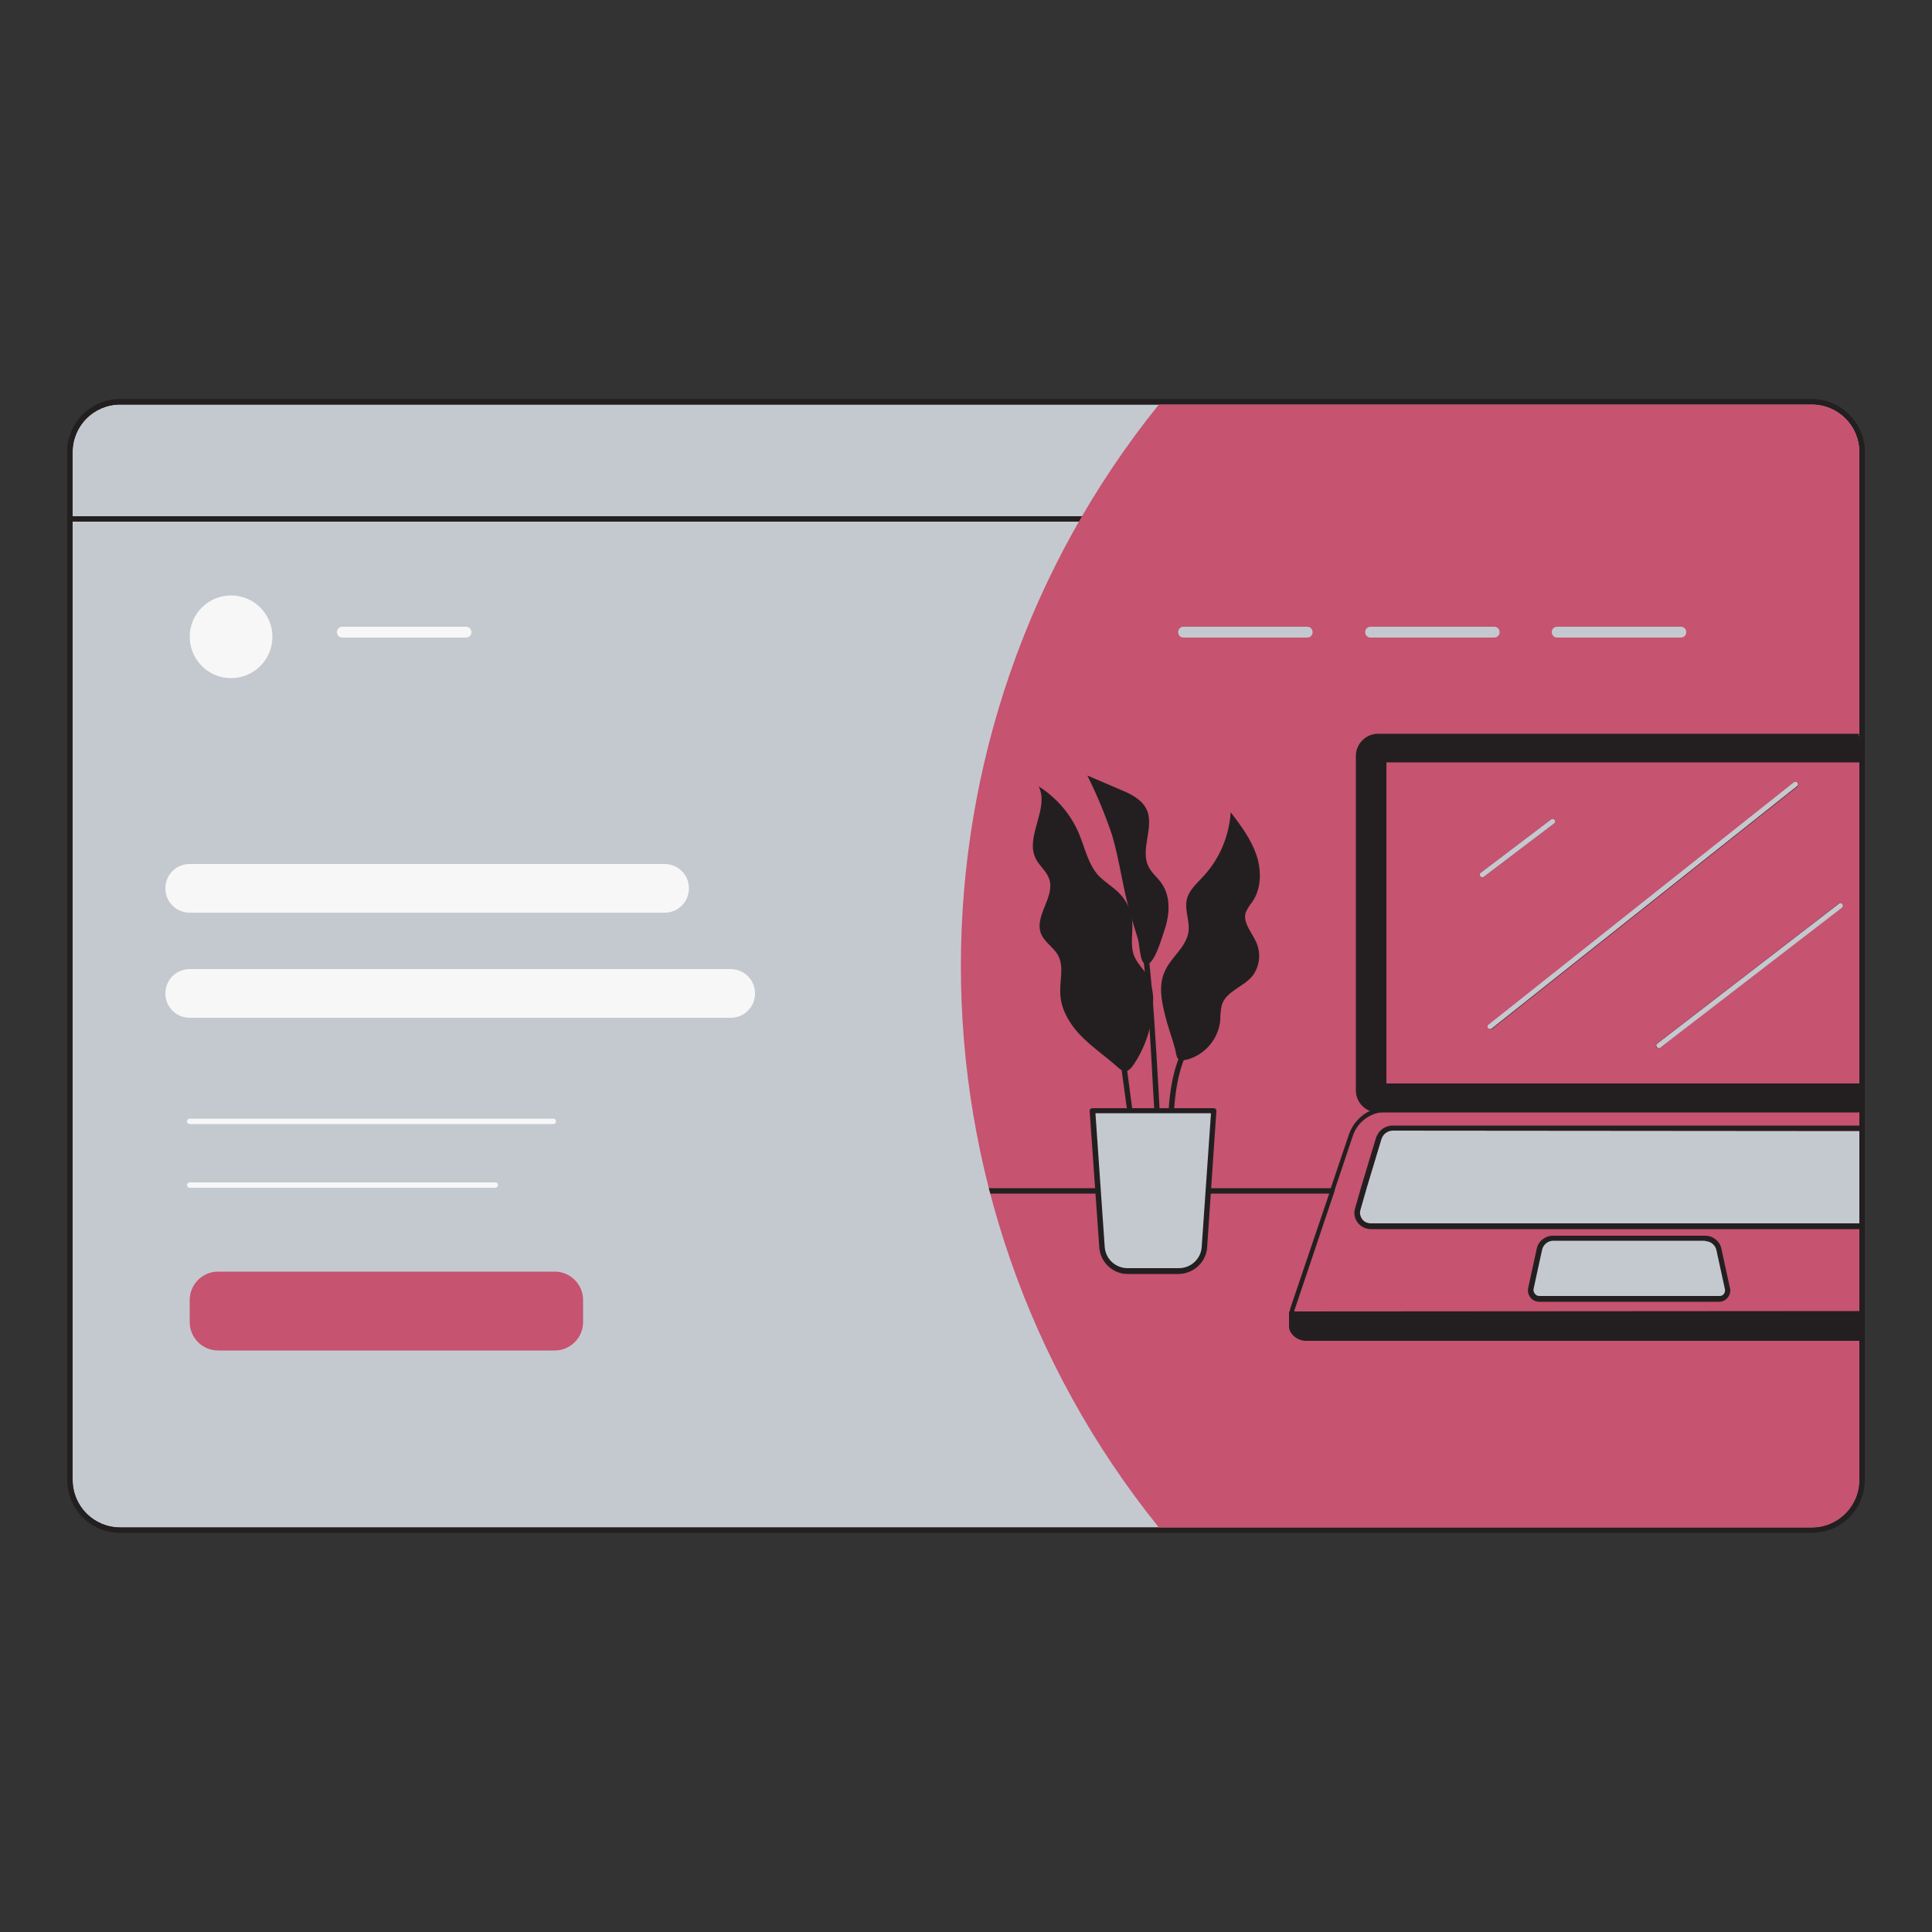 <svg transform="scale(1)" version="1.1" id="oTeMkt1aHE" xmlns="http://www.w3.org/2000/svg" xmlns:xlink="http://www.w3.org/1999/xlink" x="0px" y="0px" viewBox="0 0 500 500" xml:space="preserve" class="pbimage_pbimage__wrapper__image__0LEis false"><rect x="0" y="0" width="500" height="500" fill="#333333" stroke="none"/><title>Landing Page</title><style type="text/css"> .st0{fill:#FFFFFF;} .st1{fill:#231F20;} .st2{fill:#68E1FD;} .st3{fill:#D1D3D4;}
 .st3{fill:#f7f7f7;}
 .st2{fill:#c65370;}
 .st1{fill:#231F20;}
 .st0{fill:#c4c9cf;}</style><g id="Screen_Frame"><path class="st0" d="M31.1,104.7h437.7c6.8,0,12.3,5.5,12.3,12.3v266c0,6.8-5.5,12.3-12.3,12.3H31.1c-6.8,0-12.3-5.5-12.3-12.3V117
		C18.8,110.2,24.3,104.7,31.1,104.7z" fill="#c4c9cf"></path><path class="st1" d="M468.9,104.7c6.8,0,12.3,5.5,12.3,12.3c0,0,0,0,0,0v266c0,6.8-5.5,12.3-12.3,12.3c0,0,0,0,0,0H31.1
		c-6.8,0-12.3-5.5-12.3-12.3c0,0,0,0,0,0V117c0-6.8,5.5-12.3,12.3-12.3c0,0,0,0,0,0H468.9 M468.9,103.3H31.1
		c-7.6,0-13.7,6.1-13.7,13.7v266c0,7.6,6.1,13.7,13.7,13.7h437.8c7.6,0,13.7-6.1,13.7-13.7V117C482.6,109.4,476.4,103.3,468.9,103.3
		L468.9,103.3z" fill="#231F20"></path><path class="st0" d="M481.2,117v16.6H18.8V117c0-6.8,5.5-12.3,12.3-12.3h437.8C475.7,104.7,481.2,110.2,481.2,117z" fill="#c4c9cf"></path><path class="st1" d="M468.9,104.7c6.8,0,12.3,5.5,12.3,12.3v16.6H18.8V117c0-6.8,5.5-12.3,12.3-12.3H468.9 M468.9,103.3H31.1
		c-7.6,0-13.7,6.1-13.7,13.7v18h465.2v-18C482.6,109.4,476.4,103.3,468.9,103.3L468.9,103.3z" fill="#231F20"></path></g><path class="st2" id="Background" d="M481.2,117v266c0,6.8-5.5,12.3-12.3,12.3c0,0,0,0,0,0h-169c-68.3-84.8-68.3-205.8,0-290.6h169
	C475.7,104.7,481.2,110.2,481.2,117C481.2,117,481.2,117,481.2,117z"></path><g id="Laptop"><path class="st1" d="M481.2,339.3v7.7H337.9c-2,0-4.3-1.7-4.3-3.7v-3.9L481.2,339.3z"></path><path class="st0" d="M481.2,292.7v23.9H354.7c-0.9,0-1.7-0.4-2.2-1.1c-0.5-0.7-0.7-1.6-0.4-2.5l1.2-4.2l0.2-0.7l0.2-0.7l3.8-12.6
		c0.4-1.3,1.6-2.2,2.9-2.2L481.2,292.7z"></path><path class="st1" d="M481.2,292.7v23.9H354.7c-0.9,0-1.7-0.4-2.2-1.1c-0.5-0.7-0.7-1.6-0.4-2.5l1.2-4.2l0.2-0.7l0.2-0.7l3.8-12.6
		c0.4-1.3,1.6-2.2,2.9-2.2L481.2,292.7 M482.6,291.3H360.4c-2,0-3.7,1.3-4.3,3.2l-3.8,12.6l-0.2,0.7l-0.2,0.7l-1.2,4.2
		c-0.7,2.2,0.6,4.5,2.8,5.2c0.4,0.1,0.8,0.2,1.2,0.2h127.9V291.3L482.6,291.3z"></path><path class="st1" d="M481.2,286.5v1.3H358.8c-0.3,0-0.7,0-1,0c-3.6,0.4-6.6,2.8-7.7,6.2l-4.5,13.4l-0.2,0.7l-0.2,0.7l-10.1,30
		c-0.1,0.1-0.1,0.3-0.1,0.5l0,0c0,0.1,0,0.2,0,0.3c0,1.3,1.1,2.3,2.4,2.3h144v1.3h-144c-1.2,0-2.3-0.6-3-1.5
		c-0.4-0.6-0.6-1.2-0.6-1.9c0-0.1,0-0.1,0-0.2c0-0.1,0-0.2,0-0.3v-0.1c0-0.3,0.1-0.5,0.2-0.8l10-29.5l0.2-0.7l0.2-0.7l4.7-13.9
		c0.9-2.7,3-5,5.6-6.2c0.3-0.2,0.7-0.3,1-0.4c1-0.4,2.1-0.5,3.2-0.5L481.2,286.5z"></path><path class="st0" d="M398.3,336.2c-0.7,0-1.3-0.3-1.7-0.9c-0.4-0.5-0.6-1.2-0.4-1.9l2.2-10.1c0.4-1.7,1.8-2.9,3.5-2.9h39.4
		c1.7,0,3.2,1.2,3.5,2.9l2.2,10.1c0.3,1.2-0.5,2.4-1.7,2.7c-0.1,0-0.3,0-0.4,0H398.3z"></path><path class="st0" d="M444.1,323.5c-0.3-1.3-1.5-2.3-2.9-2.3h-39.4c-1.4,0-2.6,1-2.9,2.3l-2.2,10.1c-0.1,0.5,0,0.9,0.3,1.3
		c0.3,0.4,0.7,0.6,1.2,0.6h46.5c0.9,0,1.5-0.7,1.5-1.6c0-0.1,0-0.2,0-0.3L444.1,323.5z"></path><path class="st1" d="M441.3,321.2c1.4,0,2.6,1,2.9,2.3l2.2,10.1c0.2,0.8-0.3,1.7-1.2,1.8c-0.1,0-0.2,0-0.3,0h-46.5
		c-0.5,0-0.9-0.2-1.2-0.6c-0.3-0.4-0.4-0.8-0.3-1.3l2.2-10.1c0.3-1.3,1.5-2.3,2.9-2.3H441.3 M441.3,319.8h-39.4
		c-2,0-3.8,1.4-4.2,3.4l-2.2,10.1c-0.2,0.9,0,1.8,0.6,2.5c0.5,0.7,1.4,1.1,2.3,1.1h46.5c1.6,0,2.9-1.3,2.9-3c0-0.2,0-0.4-0.1-0.6
		l-2.2-10.1C445.1,321.2,443.3,319.8,441.3,319.8L441.3,319.8z"></path><path class="st1" d="M402.2,213.1L384,226.9c-0.1,0.1-0.2,0.1-0.4,0.1c-0.2,0-0.4-0.1-0.5-0.2c-0.2-0.3-0.2-0.7,0.1-0.9l18.2-13.8
		c0.3-0.2,0.7-0.2,0.9,0.1c0,0,0,0,0,0C402.6,212.5,402.5,212.9,402.2,213.1C402.2,213.1,402.2,213.1,402.2,213.1z"></path><path class="st1" d="M385.2,266.2c-0.2-0.3-0.2-0.7,0.1-0.9l79-62.7c0.3-0.2,0.7-0.2,0.9,0c0.2,0.3,0.2,0.7,0,0.9
		c0,0-0.1,0.1-0.1,0.1l-79,62.7c-0.1,0.1-0.2,0.1-0.4,0.1C385.5,266.4,385.3,266.3,385.2,266.2z"></path><path class="st1" d="M428.7,271c-0.2-0.3-0.2-0.7,0.1-0.9c0,0,0,0,0,0l47-36.2c0.3-0.2,0.7-0.2,0.9,0.1c0.2,0.3,0.2,0.7-0.1,0.9
		l-47,36.2c-0.1,0.1-0.2,0.1-0.4,0.1C429,271.3,428.8,271.2,428.7,271z"></path><path class="st1" d="M481.2,190.6v6.7H358.8v83.1h122.4v6.8H356.6c-0.4,0-0.7,0-1.1-0.1c-2.3-0.5-3.9-2.5-3.9-4.9v-86.6
		c0-2.8,2.2-5,5-5L481.2,190.6z"></path><path class="st1" d="M356.6,189.9c-3.1,0-5.7,2.6-5.7,5.7v86.6c0,2.3,1.4,4.4,3.6,5.3c0.3,0.1,0.7,0.2,1,0.3l0,0
		c0.4,0.1,0.8,0.1,1.1,0.1h124.5v-1.4H356.6c-2.4,0-4.3-1.9-4.3-4.3c0,0,0,0,0,0v-86.6c0-2.4,1.9-4.3,4.3-4.3c0,0,0,0,0,0h124.5
		v-1.4L356.6,189.9z"></path><path class="st2" d="M402.2,213.1L384,226.9c-0.1,0.1-0.2,0.1-0.4,0.1c-0.2,0-0.4-0.1-0.5-0.2c-0.2-0.3-0.2-0.7,0.1-0.9l18.2-13.8
		c0.3-0.2,0.7-0.2,0.9,0.1c0,0,0,0,0,0C402.6,212.5,402.5,212.9,402.2,213.1C402.2,213.1,402.2,213.1,402.2,213.1z"></path><path class="st2" d="M465,203.5l-79,62.7c-0.1,0.1-0.2,0.1-0.4,0.1c-0.2,0-0.4-0.1-0.5-0.2c-0.2-0.3-0.2-0.7,0.1-0.9l79-62.7
		c0.3-0.2,0.7-0.2,0.9,0C465.4,202.8,465.4,203.2,465,203.5C465.1,203.5,465.1,203.5,465,203.5L465,203.5z"></path><path class="st2" d="M476.8,234c0.2,0.3,0.2,0.7-0.1,0.9l-47,36.2c-0.1,0.1-0.2,0.1-0.4,0.1c-0.2,0-0.4-0.1-0.5-0.2
		c-0.2-0.3-0.2-0.7,0.1-0.9c0,0,0,0,0,0l47-36.2C476.2,233.7,476.6,233.7,476.8,234z"></path><path class="st0" d="M465,203.5l-79,62.7c-0.1,0.1-0.2,0.1-0.4,0.1c-0.2,0-0.4-0.1-0.5-0.2c-0.2-0.3-0.2-0.7,0.1-0.9l79-62.7
		c0.3-0.2,0.7-0.2,0.9,0C465.4,202.8,465.4,203.2,465,203.5C465.1,203.5,465.1,203.5,465,203.5L465,203.5z"></path><path class="st0" d="M476.7,234.9l-47,36.2c-0.1,0.1-0.2,0.1-0.4,0.1c-0.2,0-0.4-0.1-0.5-0.2c-0.2-0.3-0.2-0.7,0.1-0.9c0,0,0,0,0,0
		l47-36.2c0.3-0.2,0.7-0.2,0.9,0.1C477,234.3,476.9,234.7,476.7,234.9z"></path><path class="st0" d="M402.2,213.1L384,226.9c-0.1,0.1-0.2,0.1-0.4,0.1c-0.2,0-0.4-0.1-0.5-0.2c-0.2-0.3-0.2-0.7,0.1-0.9l18.2-13.8
		c0.3-0.2,0.7-0.2,0.9,0.1c0,0,0,0,0,0C402.6,212.5,402.5,212.9,402.2,213.1C402.2,213.1,402.2,213.1,402.2,213.1z"></path></g><g id="Desk"><path class="st1" d="M345.5,307.5l-0.2,0.7l-0.2,0.7h-88.8c-0.1-0.2-0.1-0.5-0.2-0.7s-0.1-0.5-0.2-0.7H345.5z"></path></g><g id="graphics"><path class="st0" d="M338.3,165h-32c-0.8,0-1.4-0.6-1.4-1.4c0-0.8,0.6-1.4,1.4-1.4h32c0.8,0,1.4,0.6,1.4,1.4
		C339.7,164.4,339.1,165,338.3,165z"></path><path class="st0" d="M386.7,165h-32c-0.8,0-1.4-0.6-1.4-1.4c0-0.8,0.6-1.4,1.4-1.4h32c0.8,0,1.4,0.6,1.4,1.4
		C388.1,164.4,387.5,165,386.7,165z"></path><path class="st0" d="M435,165h-32c-0.8,0-1.4-0.6-1.4-1.4c0-0.8,0.6-1.4,1.4-1.4h32c0.8,0,1.4,0.6,1.4,1.4
		C436.4,164.4,435.8,165,435,165z"></path></g><g id="line_of_Text"><path class="st3" d="M172,236.2H49.1c-3.5,0-6.3-2.8-6.3-6.3s2.8-6.3,6.3-6.3H172c3.5,0,6.3,2.8,6.3,6.3S175.5,236.2,172,236.2
		L172,236.2z"></path><path class="st3" d="M189.1,263.4h-140c-3.5,0-6.3-2.8-6.3-6.3c0-3.5,2.8-6.3,6.3-6.3h140c3.5,0,6.3,2.8,6.3,6.3
		C195.4,260.6,192.6,263.4,189.1,263.4L189.1,263.4z"></path><path class="st3" d="M143.2,290.9H49.1c-0.4,0-0.7-0.3-0.7-0.7c0-0.4,0.3-0.7,0.7-0.7h94.1c0.4,0,0.7,0.3,0.7,0.7
		C143.9,290.6,143.6,290.9,143.2,290.9C143.2,290.9,143.2,290.9,143.2,290.9L143.2,290.9z"></path><path class="st3" d="M128.2,307.4H49.1c-0.4,0-0.7-0.3-0.7-0.7c0-0.4,0.3-0.7,0.7-0.7h79.1c0.4,0,0.7,0.3,0.7,0.7
		C128.9,307,128.6,307.3,128.2,307.4z"></path><path class="st3" d="M120.6,165h-32c-0.8,0-1.4-0.6-1.4-1.4c0-0.8,0.6-1.4,1.4-1.4l0,0h32c0.8,0,1.4,0.6,1.4,1.4
		C122,164.4,121.4,165,120.6,165z"></path><circle class="st3" cx="59.8" cy="164.8" r="10.7"></circle></g><g id="Plant"><path class="st1" d="M298.4,259.6c0.2-2.5-0.4-5-1.5-7.2c-1-1.6-2.4-2.9-3.2-4.6c-1.4-2.9-0.4-6.4-0.7-9.6
		c-0.3-2.7-1.5-5.2-3.4-7.1c-1.7-1.7-3.8-2.9-5.4-4.6c-2.6-2.9-3.4-7-4.9-10.6c-2.1-5.1-5.8-9.4-10.5-12.4
		c2.9,5.8-3.7,13.1-0.7,18.8c0.9,1.8,2.7,3.1,3.4,5.1c1.7,4.6-3.9,9.6-2.1,14.2c0.9,2.3,3.4,3.6,4.5,5.8c1.5,2.9,0.3,6.5,0.5,9.8
		c0.2,4.6,3,8.7,6.3,11.8c2.1,2,4.4,3.7,6.6,5.5c2.7,2.1,3.8,4.4,6.1,1C296.5,270.9,298.3,265.3,298.4,259.6z"></path><path class="st1" d="M301.4,262.2c-0.9-3.5-1.5-7.4,0-10.7c1.6-3.8,5.7-6.4,6.2-10.5c0.3-2.7-1-5.4-0.5-8s2.7-4.4,4.5-6.4
		c4.1-4.5,6.5-10.3,6.9-16.4c2.6,3.4,5.2,6.9,6.6,10.9s1.4,8.8-1,12.3c-0.7,0.8-1.2,1.7-1.7,2.7c-0.8,2.6,1.4,5,2.6,7.5
		c1.4,2.9,1.1,6.3-0.8,8.9c-2.3,2.9-6.9,4-8,7.6c-0.3,1.3-0.4,2.7-0.4,4c-0.5,4.8-3.9,8.8-8.5,10.1c-2.8,0.7-2.7-0.4-3.2-2.8
		C303.3,268.4,302.1,265.4,301.4,262.2z"></path><path class="st1" d="M292.6,236.8c-2-6.8-2.8-13.9-4.8-20.7c-1.8-5.3-3.9-10.4-6.4-15.4l8.4,3.6c2.7,1.1,5.6,2.5,6.9,5.1
		c2.2,4.6-1.8,10.5,0.6,15c0.8,1.6,2.3,2.7,3.3,4.2c2.5,3.5,2.1,8.3,0.7,12.3c-0.6,1.7-3.1,10.8-5.4,8.2c-0.9-1-1-4.7-1.4-6.1
		C293.9,241,293.2,238.9,292.6,236.8z"></path><path class="st1" d="M297.2,327.1c-1.7-11.1-6.9-50.3-7-50.7l1.4-0.2c0,0.4,5.3,39.5,7,50.6L297.2,327.1z"></path><path class="st1" d="M301.1,311.8l-1.3-0.4c1.8-5.4,2-11.3,2.3-17.5c0.3-7.9,0.6-16,4.4-23.2l1.2,0.6c-3.6,6.9-3.9,14.9-4.2,22.6
		C303.2,299.9,302.9,306.2,301.1,311.8z"></path><path class="st1" d="M300.5,311.7c-1-10.2-1.5-20.3-2.1-30c-0.6-11.5-1.3-23.5-2.7-35.5l1.4-0.2c1.4,12,2,24,2.7,35.6
		c0.5,9.7,1.1,19.7,2,29.9L300.5,311.7z"></path><path class="st0" d="M282.7,287.4h31.4l-2.4,35.4c-0.2,3.5-3.1,6.2-6.6,6.2h-13.3c-3.5,0-6.4-2.7-6.6-6.2L282.7,287.4z"></path><path class="st1" d="M305.1,329.7h-13.3c-3.8,0-7-3-7.3-6.8l-2.5-35.4c0-0.2,0.1-0.4,0.2-0.5c0.1-0.1,0.3-0.2,0.5-0.2h31.4
		c0.2,0,0.4,0.1,0.5,0.2c0.1,0.1,0.2,0.3,0.2,0.5l-2.4,35.4C312.1,326.7,308.9,329.6,305.1,329.7z M283.5,288.1l2.4,34.6
		c0.2,3.1,2.8,5.5,5.9,5.5h13.3c3.1,0,5.7-2.4,5.9-5.5l2.4-34.6H283.5z"></path></g><path class="st2" id="Button" d="M56.4,329.1h87.2c4,0,7.3,3.3,7.3,7.3v5.8c0,4-3.3,7.3-7.3,7.3H56.4c-4,0-7.3-3.3-7.3-7.3v-5.8
	C49.1,332.4,52.4,329.1,56.4,329.1z"></path></svg>